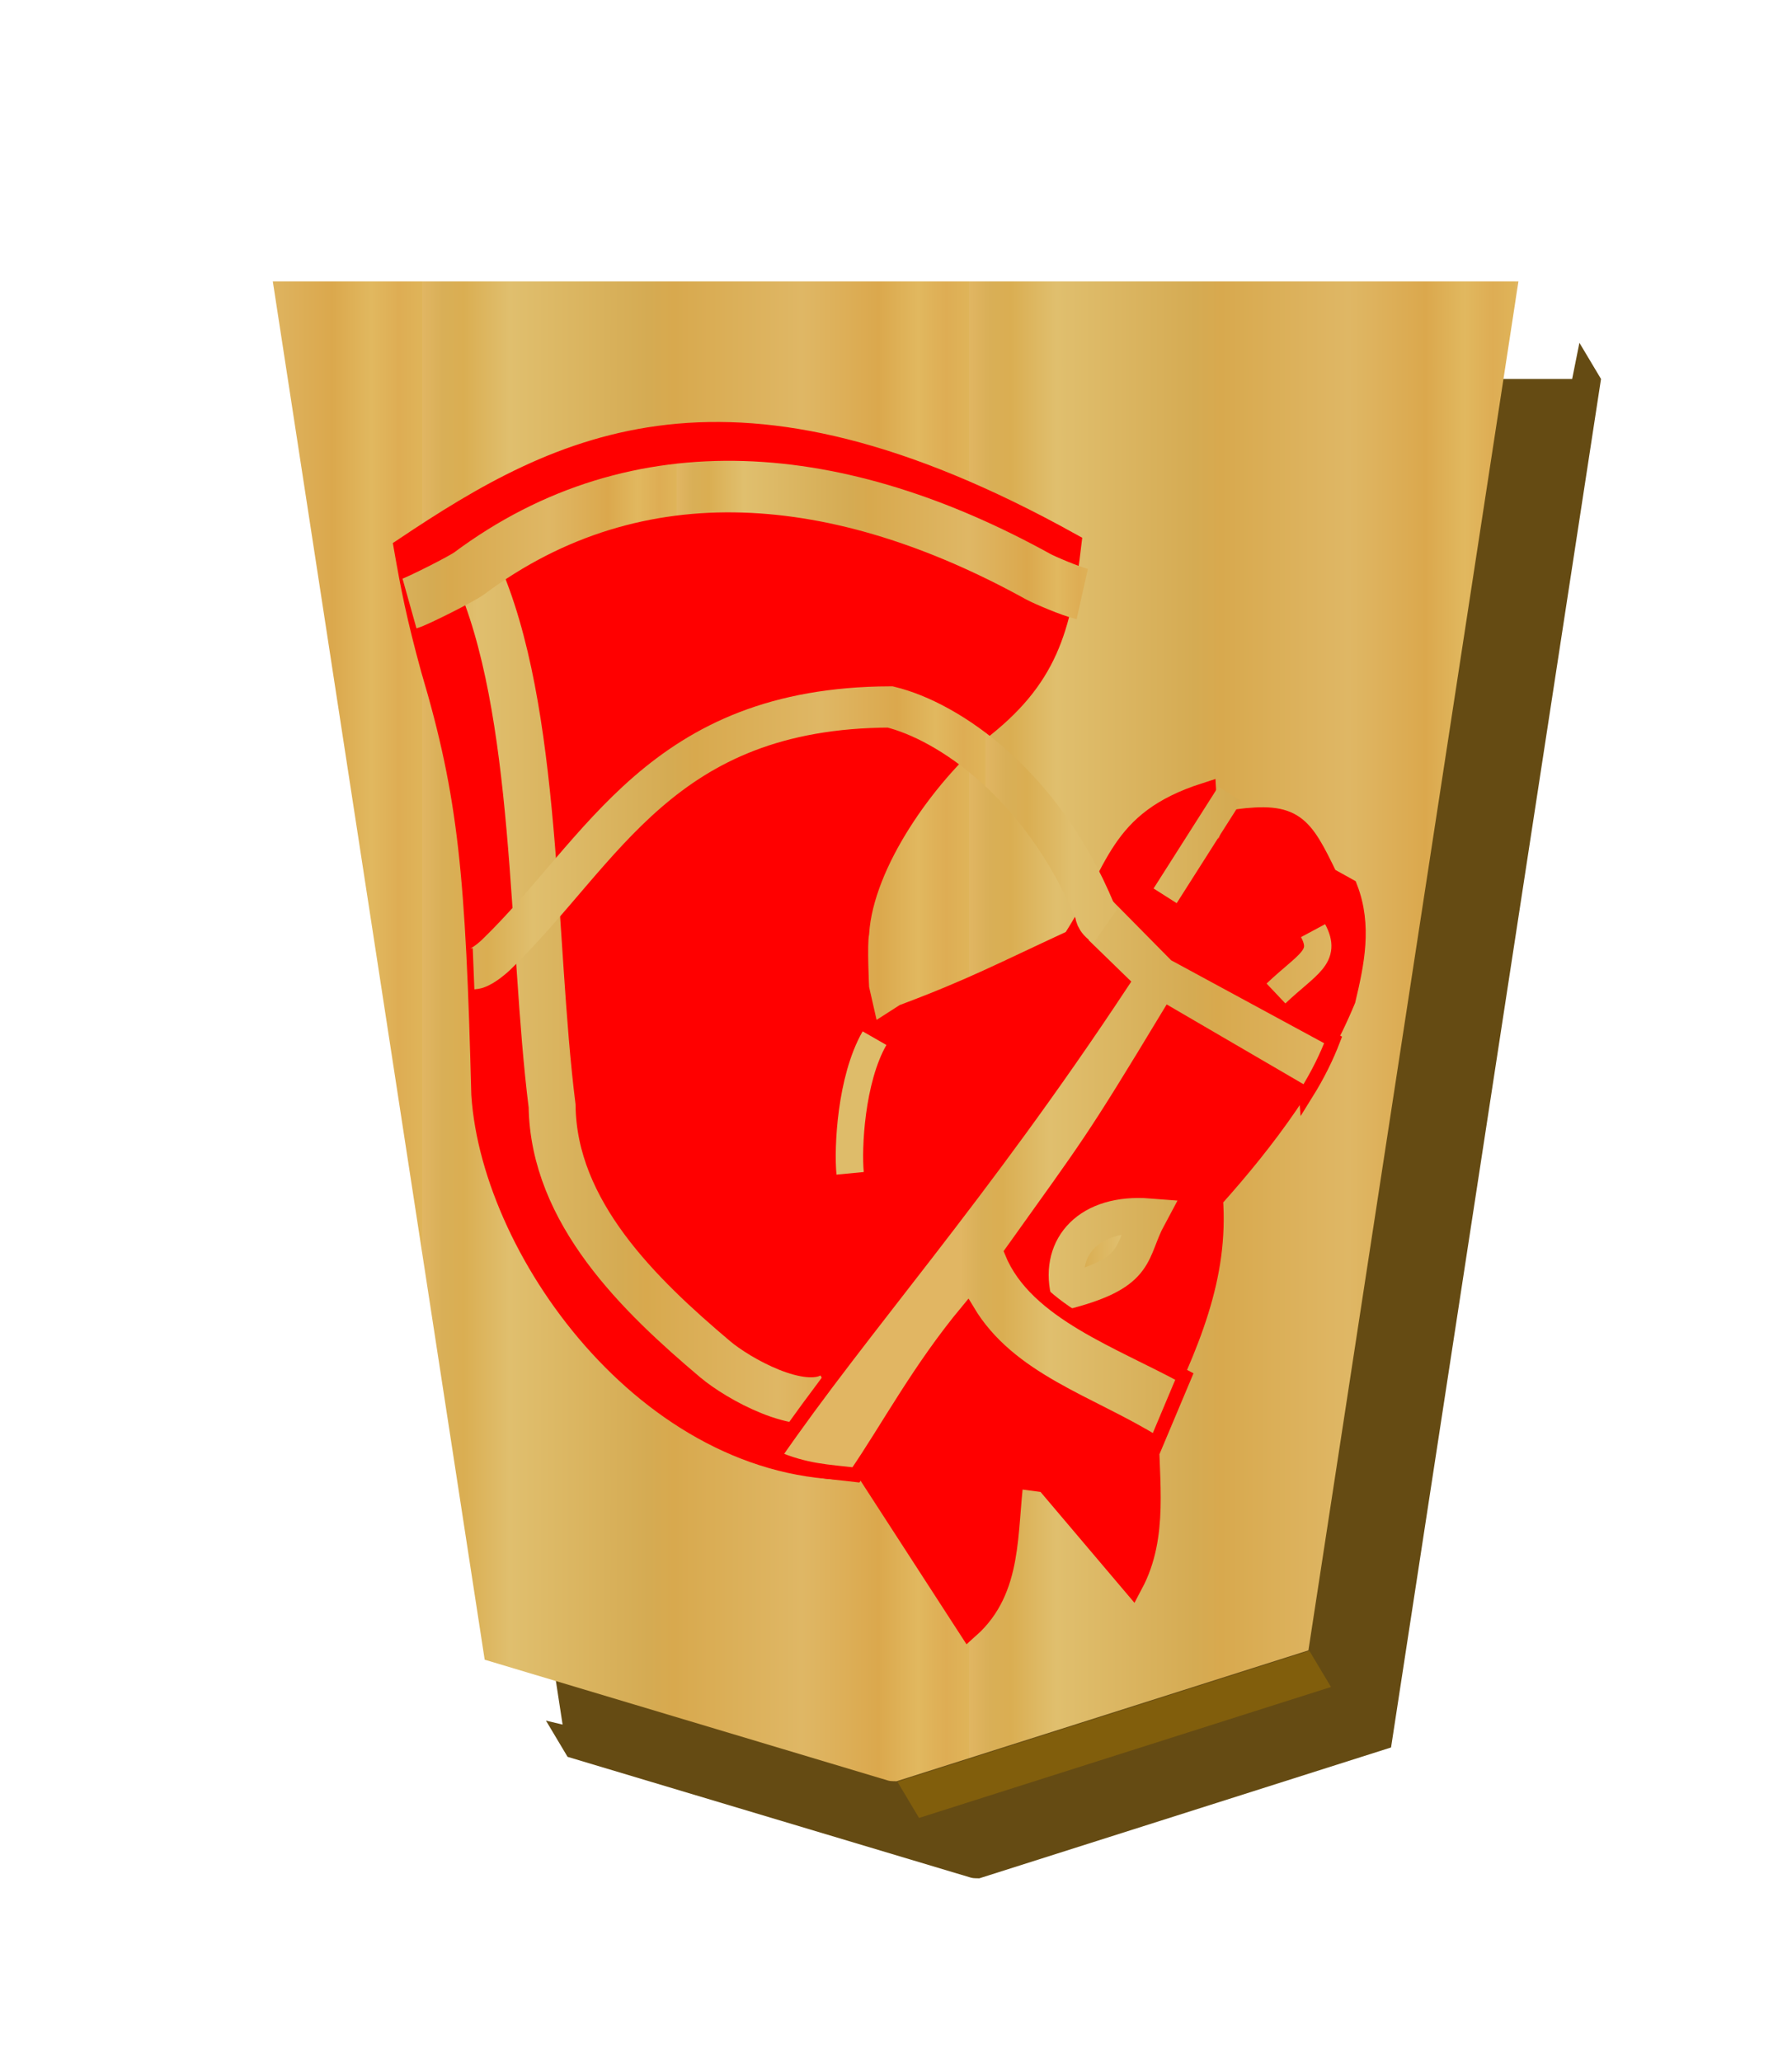 <?xml version="1.0" encoding="UTF-8" standalone="no"?>
<svg
   xmlns:dc="http://purl.org/dc/elements/1.1/"
   xmlns:cc="http://creativecommons.org/ns#"
   xmlns:rdf="http://www.w3.org/1999/02/22-rdf-syntax-ns#"
   xmlns:svg="http://www.w3.org/2000/svg"
   xmlns="http://www.w3.org/2000/svg"
   xmlns:xlink="http://www.w3.org/1999/xlink"
   xmlns:sodipodi="http://sodipodi.sourceforge.net/DTD/sodipodi-0.dtd"
   xmlns:inkscape="http://www.inkscape.org/namespaces/inkscape"
   width="52.157"
   height="60"
   version="1.1"
   id="svg1717"
   sodipodi:docname="1NK.svg"
   inkscape:version="0.92.4 (5da689c313, 2019-01-14)">
  <defs
     id="defs1721">
    <filter
       style="color-interpolation-filters:sRGB"
       inkscape:label="Drop Shadow"
       id="filter1552">
      <feFlood
         flood-opacity="0.498"
         flood-color="rgb(0,0,0)"
         result="flood"
         id="feFlood1542" />
      <feComposite
         in="flood"
         in2="SourceGraphic"
         operator="in"
         result="composite1"
         id="feComposite1544" />
      <feGaussianBlur
         in="composite1"
         stdDeviation="2.5"
         result="blur"
         id="feGaussianBlur1546" />
      <feOffset
         dx="4.57967e-15"
         dy="4.41314e-15"
         result="offset"
         id="feOffset1548" />
      <feComposite
         in="SourceGraphic"
         in2="offset"
         operator="over"
         result="composite2"
         id="feComposite1550" />
    </filter>
    <filter
       style="color-interpolation-filters:sRGB"
       inkscape:label="Drop Shadow"
       id="filter1540">
      <feFlood
         flood-opacity="0.498"
         flood-color="rgb(0,0,0)"
         result="flood"
         id="feFlood1530" />
      <feComposite
         in="flood"
         in2="SourceGraphic"
         operator="in"
         result="composite1"
         id="feComposite1532" />
      <feGaussianBlur
         in="composite1"
         stdDeviation="2.5"
         result="blur"
         id="feGaussianBlur1534" />
      <feOffset
         dx="4.57967e-15"
         dy="4.41314e-15"
         result="offset"
         id="feOffset1536" />
      <feComposite
         in="SourceGraphic"
         in2="offset"
         operator="over"
         result="composite2"
         id="feComposite1538" />
    </filter>
    <filter
       id="drop-shadow-9">
      <feGaussianBlur
         in="SourceAlpha"
         result="blur"
         stdDeviation="2"
         id="feGaussianBlur5056" />
      <feOffset
         result="offsetBlur"
         dx="2"
         dy="2"
         id="feOffset5058" />
      <feBlend
         in="SourceGraphic"
         in2="offsetBlur"
         mode="normal"
         id="feBlend5060" />
    </filter>
    <filter
       id="drop-shadow-2">
      <feGaussianBlur
         in="SourceAlpha"
         result="blur"
         stdDeviation="2"
         id="feGaussianBlur6807" />
      <feOffset
         result="offsetBlur"
         dx="2"
         dy="2"
         id="feOffset6809" />
      <feBlend
         in="SourceGraphic"
         in2="offsetBlur"
         mode="normal"
         id="feBlend6811" />
    </filter>
    <filter
       id="drop-shadow-2-8">
      <feGaussianBlur
         in="SourceAlpha"
         result="blur"
         stdDeviation="2"
         id="feGaussianBlur6807-2" />
      <feOffset
         result="offsetBlur"
         dx="2"
         dy="2"
         id="feOffset6809-8" />
      <feBlend
         in="SourceGraphic"
         in2="offsetBlur"
         mode="normal"
         id="feBlend6811-0" />
    </filter>
    <filter
       id="drop-shadow-6">
      <feGaussianBlur
         in="SourceAlpha"
         result="blur"
         stdDeviation="2"
         id="feGaussianBlur5056-9" />
      <feOffset
         result="offsetBlur"
         dx="2"
         dy="2"
         id="feOffset5058-0" />
      <feBlend
         in="SourceGraphic"
         in2="offsetBlur"
         mode="normal"
         id="feBlend5060-9" />
    </filter>
    <filter
       id="drop-shadow-27">
      <feGaussianBlur
         in="SourceAlpha"
         result="blur"
         stdDeviation="2"
         id="feGaussianBlur5056-5" />
      <feOffset
         result="offsetBlur"
         dx="2"
         dy="2"
         id="feOffset5058-6" />
      <feBlend
         in="SourceGraphic"
         in2="offsetBlur"
         mode="normal"
         id="feBlend5060-96" />
    </filter>
    <filter
       id="drop-shadow-2-88">
      <feGaussianBlur
         in="SourceAlpha"
         result="blur"
         stdDeviation="2"
         id="feGaussianBlur6807-1" />
      <feOffset
         result="offsetBlur"
         dx="2"
         dy="2"
         id="feOffset6809-5" />
      <feBlend
         in="SourceGraphic"
         in2="offsetBlur"
         mode="normal"
         id="feBlend6811-7" />
    </filter>
    <filter
       id="drop-shadow-2-6">
      <feGaussianBlur
         in="SourceAlpha"
         result="blur"
         stdDeviation="2"
         id="feGaussianBlur6807-4" />
      <feOffset
         result="offsetBlur"
         dx="2"
         dy="2"
         id="feOffset6809-6" />
      <feBlend
         in="SourceGraphic"
         in2="offsetBlur"
         mode="normal"
         id="feBlend6811-8" />
    </filter>
    <filter
       id="drop-shadow-62">
      <feGaussianBlur
         in="SourceAlpha"
         result="blur"
         stdDeviation="2"
         id="feGaussianBlur5056-7" />
      <feOffset
         result="offsetBlur"
         dx="2"
         dy="2"
         id="feOffset5058-9" />
      <feBlend
         in="SourceGraphic"
         in2="offsetBlur"
         mode="normal"
         id="feBlend5060-1" />
    </filter>
    <filter
       id="drop-shadow-1">
      <feGaussianBlur
         in="SourceAlpha"
         result="blur"
         stdDeviation="2"
         id="feGaussianBlur5056-0" />
      <feOffset
         result="offsetBlur"
         dx="2"
         dy="2"
         id="feOffset5058-7" />
      <feBlend
         in="SourceGraphic"
         in2="offsetBlur"
         mode="normal"
         id="feBlend5060-4" />
    </filter>
    <filter
       id="drop-shadow-2-67">
      <feGaussianBlur
         in="SourceAlpha"
         result="blur"
         stdDeviation="2"
         id="feGaussianBlur6807-7" />
      <feOffset
         result="offsetBlur"
         dx="2"
         dy="2"
         id="feOffset6809-4" />
      <feBlend
         in="SourceGraphic"
         in2="offsetBlur"
         mode="normal"
         id="feBlend6811-74" />
    </filter>
    <filter
       id="drop-shadow-2-86">
      <feGaussianBlur
         in="SourceAlpha"
         result="blur"
         stdDeviation="2"
         id="feGaussianBlur6807-6" />
      <feOffset
         result="offsetBlur"
         dx="2"
         dy="2"
         id="feOffset6809-9" />
      <feBlend
         in="SourceGraphic"
         in2="offsetBlur"
         mode="normal"
         id="feBlend6811-1" />
    </filter>
    <filter
       id="drop-shadow-22">
      <feGaussianBlur
         in="SourceAlpha"
         result="blur"
         stdDeviation="2"
         id="feGaussianBlur5056-0-5" />
      <feOffset
         result="offsetBlur"
         dx="2"
         dy="2"
         id="feOffset5058-0-0" />
      <feBlend
         in="SourceGraphic"
         in2="offsetBlur"
         mode="normal"
         id="feBlend5060-0" />
    </filter>
    <inkscape:path-effect
       effect="mirror_symmetry"
       start_point="275.143,98.12"
       end_point="275.143,350.073"
       center_point="275.143,224.097"
       id="path-effect4547-0-2"
       is_visible="true"
       mode="free"
       discard_orig_path="false"
       fuse_paths="true"
       oposite_fuse="false" />
    <inkscape:path-effect
       effect="mirror_symmetry"
       start_point="274.676,240.216"
       end_point="274.676,418.884"
       center_point="274.676,329.55"
       id="path-effect4551-7-2"
       is_visible="true"
       mode="free"
       discard_orig_path="false"
       fuse_paths="false"
       oposite_fuse="false" />
    <inkscape:path-effect
       effect="mirror_symmetry"
       start_point="273.503,331.921"
       end_point="273.503,477.302"
       center_point="273.503,404.612"
       id="path-effect4557-0-7"
       is_visible="true"
       mode="free"
       discard_orig_path="false"
       fuse_paths="false"
       oposite_fuse="false" />
    <inkscape:path-effect
       effect="mirror_symmetry"
       start_point="315.718,90.193"
       end_point="315.718,96.193"
       center_point="315.718,93.193"
       id="path-effect4669-0"
       is_visible="true"
       mode="free"
       discard_orig_path="false"
       fuse_paths="false"
       oposite_fuse="false" />
    <inkscape:path-effect
       oposite_fuse="false"
       fuse_paths="false"
       discard_orig_path="false"
       mode="free"
       is_visible="true"
       id="path-effect4802-2"
       center_point="316.911,93.06"
       end_point="316.911,96.06"
       start_point="316.911,90.06"
       effect="mirror_symmetry" />
    <filter
       id="drop-shadow-2-8-6">
      <feGaussianBlur
         in="SourceAlpha"
         result="blur"
         stdDeviation="2"
         id="feGaussianBlur6807-40" />
      <feOffset
         result="offsetBlur"
         dx="2"
         dy="2"
         id="feOffset6809-4-3" />
      <feBlend
         in="SourceGraphic"
         in2="offsetBlur"
         mode="normal"
         id="feBlend6811-3" />
    </filter>
    <inkscape:path-effect
       effect="mirror_symmetry"
       start_point="275.143,98.12"
       end_point="275.143,350.073"
       center_point="275.143,224.097"
       id="path-effect4547-0-3"
       is_visible="true"
       mode="free"
       discard_orig_path="false"
       fuse_paths="true"
       oposite_fuse="false" />
    <inkscape:path-effect
       effect="mirror_symmetry"
       start_point="274.676,240.216"
       end_point="274.676,418.884"
       center_point="274.676,329.55"
       id="path-effect4551-7-8"
       is_visible="true"
       mode="free"
       discard_orig_path="false"
       fuse_paths="false"
       oposite_fuse="false" />
    <inkscape:path-effect
       effect="mirror_symmetry"
       start_point="273.503,331.921"
       end_point="273.503,477.302"
       center_point="273.503,404.612"
       id="path-effect4557-0-3"
       is_visible="true"
       mode="free"
       discard_orig_path="false"
       fuse_paths="false"
       oposite_fuse="false" />
    <inkscape:path-effect
       effect="mirror_symmetry"
       start_point="315.718,90.193"
       end_point="315.718,96.193"
       center_point="315.718,93.193"
       id="path-effect4669-5"
       is_visible="true"
       mode="free"
       discard_orig_path="false"
       fuse_paths="false"
       oposite_fuse="false" />
    <inkscape:path-effect
       oposite_fuse="false"
       fuse_paths="false"
       discard_orig_path="false"
       mode="free"
       is_visible="true"
       id="path-effect4802-0"
       center_point="316.911,93.06"
       end_point="316.911,96.06"
       start_point="316.911,90.06"
       effect="mirror_symmetry" />
    <filter
       id="drop-shadow-5">
      <feGaussianBlur
         in="SourceAlpha"
         result="blur"
         stdDeviation="2"
         id="feGaussianBlur5056-6" />
      <feOffset
         result="offsetBlur"
         dx="2"
         dy="2"
         id="feOffset5058-2" />
      <feBlend
         in="SourceGraphic"
         in2="offsetBlur"
         mode="normal"
         id="feBlend5060-8" />
    </filter>
    <inkscape:path-effect
       effect="mirror_symmetry"
       start_point="284.186,120.293"
       end_point="284.186,137.982"
       center_point="284.186,129.137"
       id="path-effect4724-5"
       is_visible="true"
       mode="free"
       discard_orig_path="false"
       fuse_paths="true"
       oposite_fuse="false" />
    <inkscape:path-effect
       effect="mirror_symmetry"
       start_point="275.143,98.12"
       end_point="275.143,350.073"
       center_point="275.143,224.097"
       id="path-effect4547-0-6"
       is_visible="true"
       mode="free"
       discard_orig_path="false"
       fuse_paths="true"
       oposite_fuse="false" />
    <inkscape:path-effect
       effect="mirror_symmetry"
       start_point="273.503,331.921"
       end_point="273.503,477.302"
       center_point="273.503,404.612"
       id="path-effect4557-0-4"
       is_visible="true"
       mode="free"
       discard_orig_path="false"
       fuse_paths="false"
       oposite_fuse="false" />
    <inkscape:path-effect
       effect="mirror_symmetry"
       start_point="317.751,94.839"
       end_point="317.751,96.971"
       center_point="317.751,95.905"
       id="path-effect4680-1"
       is_visible="true"
       mode="free"
       discard_orig_path="false"
       fuse_paths="false"
       oposite_fuse="false" />
    <filter
       id="drop-shadow-5-9">
      <feGaussianBlur
         in="SourceAlpha"
         result="blur"
         stdDeviation="2"
         id="feGaussianBlur5056-6-0" />
      <feOffset
         result="offsetBlur"
         dx="2"
         dy="2"
         id="feOffset5058-2-0" />
      <feBlend
         in="SourceGraphic"
         in2="offsetBlur"
         mode="normal"
         id="feBlend5060-8-3" />
    </filter>
    <inkscape:path-effect
       effect="mirror_symmetry"
       start_point="284.186,120.293"
       end_point="284.186,137.982"
       center_point="284.186,129.137"
       id="path-effect4724"
       is_visible="true"
       mode="free"
       discard_orig_path="false"
       fuse_paths="true"
       oposite_fuse="false" />
    <inkscape:path-effect
       effect="mirror_symmetry"
       start_point="275.143,98.12"
       end_point="275.143,350.073"
       center_point="275.143,224.097"
       id="path-effect4547-0"
       is_visible="true"
       mode="free"
       discard_orig_path="false"
       fuse_paths="true"
       oposite_fuse="false" />
    <inkscape:path-effect
       effect="mirror_symmetry"
       start_point="273.503,331.921"
       end_point="273.503,477.302"
       center_point="273.503,404.612"
       id="path-effect4557-0"
       is_visible="true"
       mode="free"
       discard_orig_path="false"
       fuse_paths="false"
       oposite_fuse="false" />
    <inkscape:path-effect
       effect="mirror_symmetry"
       start_point="317.751,94.839"
       end_point="317.751,96.971"
       center_point="317.751,95.905"
       id="path-effect4680"
       is_visible="true"
       mode="free"
       discard_orig_path="false"
       fuse_paths="false"
       oposite_fuse="false" />
    <filter
       id="drop-shadow-2-84">
      <feGaussianBlur
         in="SourceAlpha"
         result="blur"
         stdDeviation="2"
         id="feGaussianBlur6807-9" />
      <feOffset
         result="offsetBlur"
         dx="2"
         dy="2"
         id="feOffset6809-5-9" />
      <feBlend
         in="SourceGraphic"
         in2="offsetBlur"
         mode="normal"
         id="feBlend6811-1-9" />
    </filter>
    <inkscape:path-effect
       effect="mirror_symmetry"
       start_point="284.186,120.293"
       end_point="284.186,137.982"
       center_point="284.186,129.137"
       id="path-effect4724-5-9"
       is_visible="true"
       mode="free"
       discard_orig_path="false"
       fuse_paths="true"
       oposite_fuse="false" />
    <inkscape:path-effect
       effect="mirror_symmetry"
       start_point="275.143,98.12"
       end_point="275.143,350.073"
       center_point="275.143,224.097"
       id="path-effect4547-0-6-8"
       is_visible="true"
       mode="free"
       discard_orig_path="false"
       fuse_paths="true"
       oposite_fuse="false" />
    <inkscape:path-effect
       effect="mirror_symmetry"
       start_point="273.503,331.921"
       end_point="273.503,477.302"
       center_point="273.503,404.612"
       id="path-effect4557-0-4-4"
       is_visible="true"
       mode="free"
       discard_orig_path="false"
       fuse_paths="false"
       oposite_fuse="false" />
    <inkscape:path-effect
       effect="mirror_symmetry"
       start_point="317.751,94.839"
       end_point="317.751,96.971"
       center_point="317.751,95.905"
       id="path-effect4680-1-1"
       is_visible="true"
       mode="free"
       discard_orig_path="false"
       fuse_paths="false"
       oposite_fuse="false" />
    <filter
       id="drop-shadow-2-84-4">
      <feGaussianBlur
         in="SourceAlpha"
         result="blur"
         stdDeviation="2"
         id="feGaussianBlur6807-9-5" />
      <feOffset
         result="offsetBlur"
         dx="2"
         dy="2"
         id="feOffset6809-5-7" />
      <feBlend
         in="SourceGraphic"
         in2="offsetBlur"
         mode="normal"
         id="feBlend6811-1-1" />
    </filter>
    <inkscape:path-effect
       effect="mirror_symmetry"
       start_point="284.186,120.293"
       end_point="284.186,137.982"
       center_point="284.186,129.137"
       id="path-effect4724-9"
       is_visible="true"
       mode="free"
       discard_orig_path="false"
       fuse_paths="true"
       oposite_fuse="false" />
    <inkscape:path-effect
       effect="mirror_symmetry"
       start_point="275.143,98.12"
       end_point="275.143,350.073"
       center_point="275.143,224.097"
       id="path-effect4547-0-38"
       is_visible="true"
       mode="free"
       discard_orig_path="false"
       fuse_paths="true"
       oposite_fuse="false" />
    <inkscape:path-effect
       effect="mirror_symmetry"
       start_point="273.503,331.921"
       end_point="273.503,477.302"
       center_point="273.503,404.612"
       id="path-effect4557-0-78"
       is_visible="true"
       mode="free"
       discard_orig_path="false"
       fuse_paths="false"
       oposite_fuse="false" />
    <inkscape:path-effect
       effect="mirror_symmetry"
       start_point="317.751,94.839"
       end_point="317.751,96.971"
       center_point="317.751,95.905"
       id="path-effect4680-0"
       is_visible="true"
       mode="free"
       discard_orig_path="false"
       fuse_paths="false"
       oposite_fuse="false" />
    <filter
       id="drop-shadow-5-1">
      <feGaussianBlur
         in="SourceAlpha"
         result="blur"
         stdDeviation="2"
         id="feGaussianBlur5056-6-9" />
      <feOffset
         result="offsetBlur"
         dx="2"
         dy="2"
         id="feOffset5058-2-6" />
      <feBlend
         in="SourceGraphic"
         in2="offsetBlur"
         mode="normal"
         id="feBlend5060-8-9" />
    </filter>
    <filter
       id="drop-shadow-5-1-3">
      <feGaussianBlur
         in="SourceAlpha"
         result="blur"
         stdDeviation="2"
         id="feGaussianBlur5056-6-9-6" />
      <feOffset
         result="offsetBlur"
         dx="2"
         dy="2"
         id="feOffset5058-2-6-1" />
      <feBlend
         in="SourceGraphic"
         in2="offsetBlur"
         mode="normal"
         id="feBlend5060-8-9-7" />
    </filter>
    <filter
       id="drop-shadow-2-84-1">
      <feGaussianBlur
         in="SourceAlpha"
         result="blur"
         stdDeviation="2"
         id="feGaussianBlur6807-9-0" />
      <feOffset
         result="offsetBlur"
         dx="2"
         dy="2"
         id="feOffset6809-5-3" />
      <feBlend
         in="SourceGraphic"
         in2="offsetBlur"
         mode="normal"
         id="feBlend6811-1-0" />
    </filter>
    <filter
       id="drop-shadow-5-1-1">
      <feGaussianBlur
         in="SourceAlpha"
         result="blur"
         stdDeviation="2"
         id="feGaussianBlur5056-6-9-2" />
      <feOffset
         result="offsetBlur"
         dx="2"
         dy="2"
         id="feOffset5058-2-6-6" />
      <feBlend
         in="SourceGraphic"
         in2="offsetBlur"
         mode="normal"
         id="feBlend5060-8-9-3" />
    </filter>
    <linearGradient
       inkscape:collect="always"
       id="linearGradient12530">
      <stop
         style="stop-color:#dfb459;stop-opacity:1"
         offset="0"
         id="stop12526" />
      <stop
         id="stop16843"
         offset="0.042"
         style="stop-color:#dead54;stop-opacity:1" />
      <stop
         id="stop12556"
         offset="0.093"
         style="stop-color:#e1b85f;stop-opacity:1" />
      <stop
         id="stop12532"
         offset="0.165"
         style="stop-color:#dba84d;stop-opacity:1" />
      <stop
         style="stop-color:#dfb765;stop-opacity:1"
         offset="0.305"
         id="stop12564" />
      <stop
         style="stop-color:#d8a94e;stop-opacity:1"
         offset="0.539"
         id="stop12558" />
      <stop
         id="stop12562"
         offset="0.586"
         style="stop-color:#d5ab53;stop-opacity:1" />
      <stop
         style="stop-color:#e0bf6e;stop-opacity:1"
         offset="0.84"
         id="stop12534" />
      <stop
         id="stop16845"
         offset="0.924"
         style="stop-color:#daae52;stop-opacity:1" />
      <stop
         id="stop12560"
         offset="0.962"
         style="stop-color:#d9af57;stop-opacity:1" />
      <stop
         style="stop-color:#e1b663;stop-opacity:1"
         offset="1"
         id="stop12528" />
    </linearGradient>
    <filter
       id="drop-shadow-5-1-31">
      <feGaussianBlur
         in="SourceAlpha"
         result="blur"
         stdDeviation="2"
         id="feGaussianBlur5056-6-9-4" />
      <feOffset
         result="offsetBlur"
         dx="2"
         dy="2"
         id="feOffset5058-2-6-5" />
      <feBlend
         in="SourceGraphic"
         in2="offsetBlur"
         mode="normal"
         id="feBlend5060-8-9-8" />
    </filter>
    <linearGradient
       inkscape:collect="always"
       xlink:href="#linearGradient12530"
       id="linearGradient2488"
       x1="104.094"
       y1="54.226"
       x2="152.758"
       y2="54.226"
       gradientUnits="userSpaceOnUse" />
    <linearGradient
       inkscape:collect="always"
       xlink:href="#linearGradient12530"
       id="linearGradient2492"
       gradientUnits="userSpaceOnUse"
       x1="-57.446"
       y1="-2.331"
       x2="-39.653"
       y2="-2.331"
       spreadMethod="repeat" />
    <linearGradient
       inkscape:collect="always"
       xlink:href="#linearGradient12530"
       id="linearGradient66878"
       x1="-135.705"
       y1="83.095"
       x2="-106.858"
       y2="83.095"
       gradientUnits="userSpaceOnUse" />
    <linearGradient
       inkscape:collect="always"
       xlink:href="#linearGradient12530"
       id="linearGradient66870"
       x1="-135.705"
       y1="83.095"
       x2="-100.814"
       y2="83.095"
       gradientUnits="userSpaceOnUse" />
    <linearGradient
       inkscape:collect="always"
       xlink:href="#linearGradient12530"
       id="linearGradient66910"
       x1="-136.085"
       y1="99.718"
       x2="-100.553"
       y2="99.718"
       gradientUnits="userSpaceOnUse"
       spreadMethod="repeat" />
    <linearGradient
       inkscape:collect="always"
       xlink:href="#linearGradient12530"
       id="linearGradient66902"
       x1="363.308"
       y1="90.022"
       x2="381.337"
       y2="90.022"
       gradientUnits="userSpaceOnUse" />
    <linearGradient
       inkscape:collect="always"
       xlink:href="#linearGradient12530"
       id="linearGradient66894"
       x1="10.349"
       y1="36.113"
       x2="22.561"
       y2="36.113"
       gradientUnits="userSpaceOnUse" />
    <linearGradient
       inkscape:collect="always"
       xlink:href="#linearGradient12530"
       id="linearGradient66926"
       x1="8.508"
       y1="26.218"
       x2="24.751"
       y2="26.218"
       gradientUnits="userSpaceOnUse" />
    <linearGradient
       inkscape:collect="always"
       xlink:href="#linearGradient12530"
       id="linearGradient66950"
       x1="8.569"
       y1="44.674"
       x2="20.782"
       y2="44.674"
       gradientUnits="userSpaceOnUse"
       spreadMethod="repeat" />
    <linearGradient
       inkscape:collect="always"
       xlink:href="#linearGradient12530"
       id="linearGradient66942"
       x1="8.317"
       y1="36.147"
       x2="24.006"
       y2="36.147"
       gradientUnits="userSpaceOnUse"
       spreadMethod="repeat" />
    <filter
       id="drop-shadow-5-1-6">
      <feGaussianBlur
         in="SourceAlpha"
         result="blur"
         stdDeviation="2"
         id="feGaussianBlur5056-6-9-0" />
      <feOffset
         result="offsetBlur"
         dx="2"
         dy="2"
         id="feOffset5058-2-6-2" />
      <feBlend
         in="SourceGraphic"
         in2="offsetBlur"
         mode="normal"
         id="feBlend5060-8-9-1" />
    </filter>
  </defs>
  <sodipodi:namedview
     pagecolor="#ffffff"
     bordercolor="#666666"
     borderopacity="1"
     objecttolerance="10"
     gridtolerance="10"
     guidetolerance="10"
     inkscape:pageopacity="0"
     inkscape:pageshadow="2"
     inkscape:window-width="1920"
     inkscape:window-height="1017"
     id="namedview1719"
     showgrid="false"
     inkscape:zoom="7.8666669"
     inkscape:cx="11.440763"
     inkscape:cy="14.946862"
     inkscape:window-x="1912"
     inkscape:window-y="-8"
     inkscape:window-maximized="1"
     inkscape:current-layer="g8422" />
  <!--
Created by Hari Seldon and modified by orangain, licensed under Creative Commons Attribution-Share Alike 3.0 Unported.
See: https://creativecommons.org/licenses/by-sa/3.0/deed.en

Original file is available at: https://commons.wikimedia.org/wiki/File:Shogi_gyokusho(svg).svg
-->
  <filter
     id="drop-shadow">
    <feGaussianBlur
       in="SourceAlpha"
       result="blur"
       stdDeviation="2"
       id="feGaussianBlur1692" />
    <feOffset
       result="offsetBlur"
       dx="2"
       dy="2"
       id="feOffset1694" />
    <feBlend
       in="SourceGraphic"
       in2="offsetBlur"
       mode="normal"
       id="feBlend1696" />
  </filter>
  <g
     style="display:inline"
     id="g8422"
     transform="translate(-275.871,-153.141)">
    <g
       style="display:inline;fill:#654b13;fill-opacity:1;filter:url(#drop-shadow-2-84-1)"
       transform="matrix(0.894,0,0,0.894,187.936,136.022)"
       id="g2498">
      <g
         style="fill:#654b13;fill-opacity:1"
         transform="rotate(180,45.578,23.812)"
         id="g2496">
        <path
           style="fill:#654b13;fill-opacity:1;stroke-width:0.894"
           d="M 44.223 8.195 L 44.012 9.248 L 8.59 9.248 L 14.613 48.424 L 14.129 48.309 L 14.758 49.363 L 26.506 52.881 C 26.589 52.904 26.678 52.895 26.748 52.9 L 38.738 49.09 L 44.852 9.248 L 44.223 8.195 z "
           transform="matrix(-1.118,0,0,-1.118,-7.184,28.48)"
           id="path2494" />
      </g>
    </g>
    <g
       id="g6832-4-7"
       transform="matrix(0.894,0,0,0.894,187.127,134.674)"
       style="display:inline;fill-opacity:1;fill:url(#linearGradient2488)">
      <g
         id="g6830-3-9"
         transform="rotate(180,45.578,23.812)"
         style="fill-opacity:1;fill:url(#linearGradient2488);">
        <path
           sodipodi:nodetypes="cccccccc"
           id="path6814-84-3"
           d="m -37.299,-31.01 -13.409,4.26 -6.837,44.558 40.553,5e-6 -6.898,-44.862 -13.138,-3.935 c -0.093,-0.026 -0.193,-0.015 -0.271,-0.021 z"
           inkscape:connector-curvature="0"
           style="fill:url(#linearGradient2492);fill-opacity:1;" />
      </g>
    </g>
    <path
       style="fill:#815e0c;stroke:none;stroke-width:1px;stroke-linecap:butt;stroke-linejoin:miter;stroke-opacity:1;fill-opacity:1"
       d="m 301.991,204.988 0.629,1.053 11.99,-3.811 -0.629,-1.052 z"
       id="path2523"
       inkscape:connector-curvature="0" />
    <g
       transform="rotate(-180,164.282,106.834)"
       id="g45515">
      <g
         transform="matrix(1.138,0,0,1.138,-2.681,-8.615)"
         id="g12482-3">
        <g
           style="display:inline"
           id="g8333-1"
           transform="matrix(0.701,0,0,0.701,-244.804,-23.951)">
          <g
             style="stroke-width:1.386;stroke-miterlimit:4;stroke-dasharray:none"
             transform="matrix(0.577,0,0,0.577,442.027,27.099)"
             id="g8329-9">
            <path
               style="fill:#ff0000;stroke:#ff0000;stroke-width:1.386;stroke-linecap:butt;stroke-linejoin:miter;stroke-miterlimit:4;stroke-dasharray:none;stroke-opacity:1"
               d="m -112.144,62.364 c -1.6,3.019 -0.979,6.472 -0.979,9.788 -2.637,5.433 -4.421,9.611 -4.055,14.542 -3.426,3.817 -6.439,7.882 -8.39,12.585 -0.556,2.331 -1.037,4.661 -0.14,6.992 l 1.258,0.699 c 1.623,3.364 2.101,4.109 5.733,3.636 2.001,-6.201 1.731,-2.138 1.958,1.678 5.562,-1.791 5.436,-4.784 8.354,-9.286 4.416,-2.04 6.332,-3.073 10.663,-4.697 l 1.958,-1.258 2.936,-4.894 -2.657,4.754 0.699,3.076 c 0,0 0.14,2.797 0,3.496 -0.295,4.507 -4.288,9.949 -7.519,12.729 -4.418,3.365 -5.27,6.49 -5.905,11.881 21.57,11.971 32.153,6.364 42.089,-0.28 -0.435,-2.472 -0.771,-4.234 -1.702,-7.638 -2.388,-8.008 -2.832,-13.068 -3.192,-26.9 -0.667,-10.141 -11.049,-24.316 -24.248,-23.643 l -6.515,-10.056 c -2.743,2.442 -2.342,6.067 -2.797,9.508 l -2.097,-0.28 z"
               id="path8321-4"
               inkscape:connector-curvature="0"
               sodipodi:nodetypes="ccccccccccccccccccccccccc" />
            <path
               style="fill:none;stroke:#debc6a;stroke-width:1.732;stroke-linecap:butt;stroke-linejoin:miter;stroke-miterlimit:4;stroke-dasharray:none;stroke-opacity:1"
               d="m -95.839,96.831 c 1.504,-2.624 1.695,-6.973 1.543,-8.544"
               id="path8323-9"
               inkscape:connector-curvature="0"
               sodipodi:nodetypes="cc" />
            <path
               style="fill:url(#linearGradient66878);fill-opacity:1;stroke:url(#linearGradient66870);stroke-width:2.236;stroke-linecap:butt;stroke-linejoin:miter;stroke-miterlimit:4;stroke-dasharray:none;stroke-opacity:1"
               d="m -108.086,80.845 c -4.597,1.233 -3.885,2.46 -5.113,4.739 3.794,0.296 5.742,-1.934 5.113,-4.739 z"
               id="path8325-3"
               inkscape:connector-curvature="0"
               sodipodi:nodetypes="ccc" />
            <path
               style="fill:none;stroke:url(#linearGradient66910);stroke-width:2.968;stroke-linecap:butt;stroke-linejoin:miter;stroke-miterlimit:4;stroke-dasharray:none;stroke-opacity:1"
               d="m -93.159,74.22 c 1.994,-1.137 5.955,1.095 7.399,2.315 4.785,4.041 10.223,9.278 10.309,16.017 1.316,10.47 0.825,25.073 4.797,33.888"
               id="path8327-7"
               inkscape:connector-curvature="0"
               sodipodi:nodetypes="cscc" />
          </g>
          <path
             sodipodi:nodetypes="cc"
             inkscape:connector-curvature="0"
             id="path8331-9"
             d="m 373.761,91.88 2.364,-3.717"
             style="fill:none;stroke:url(#linearGradient66902);stroke-width:0.999;stroke-linecap:butt;stroke-linejoin:miter;stroke-miterlimit:4;stroke-dasharray:none;stroke-opacity:1" />
        </g>
        <path
           sodipodi:nodetypes="cc"
           inkscape:connector-curvature="0"
           id="path8331-6-1"
           d="m 15.076,36.961 c -0.362,-0.676 0.138,-0.84 0.949,-1.607"
           style="display:inline;fill:none;fill-opacity:1;stroke:url(#linearGradient66894);stroke-width:0.7;stroke-linecap:butt;stroke-linejoin:miter;stroke-miterlimit:4;stroke-dasharray:none;stroke-opacity:1" />
      </g>
      <path
         style="display:inline;fill:url(#linearGradient66926);fill-opacity:1;stroke:#ff0000;stroke-width:0.417;stroke-linecap:butt;stroke-linejoin:miter;stroke-miterlimit:4;stroke-dasharray:none;stroke-opacity:1"
         d="m 14.683,28.695 3.981,2.321 c 2.292,-3.793 2.303,-3.728 4.583,-6.924 C 22.543,22.349 20.115,21.501 18.221,20.472 l 0.82,-1.948 c 1.904,1.19 4.275,1.825 5.49,3.857 1.411,-1.697 2.315,-3.407 3.249,-4.771 0.808,0.098 1.456,0.103 2.409,0.517 -2.615,3.801 -5.993,7.511 -10.153,13.808 l 1.228,1.194 -0.86,1.572 -1.925,-1.949 -4.587,-2.486 c 0.187,-0.486 0.435,-1.001 0.791,-1.572 z"
         id="path8339"
         inkscape:connector-curvature="0"
         sodipodi:nodetypes="cccccccccccccc" />
      <path
         sodipodi:nodetypes="cssc"
         inkscape:connector-curvature="0"
         id="path17735"
         d="m 21.193,43.242 c 0.333,0.075 1.114,0.413 1.273,0.5 5.753,3.181 11.644,3.772 16.573,0.099 0.21,-0.156 1.518,-0.815 1.735,-0.876"
         style="fill:none;stroke:url(#linearGradient66950);stroke-width:1.5;stroke-linecap:butt;stroke-linejoin:miter;stroke-miterlimit:4;stroke-dasharray:none;stroke-opacity:1" />
      <path
         sodipodi:nodetypes="cscsc"
         inkscape:connector-curvature="0"
         id="path17737"
         d="m 20.526,33.571 c 0.311,0.217 0.257,0.337 0.3,0.44 1.541,3.702 4.262,5.531 5.96,5.945 6.677,-0.028 8.327,-4.171 11.46,-7.204 0.129,-0.125 0.463,-0.406 0.664,-0.414"
         style="fill:none;fill-opacity:1;stroke:url(#linearGradient66942);stroke-width:1.2;stroke-linecap:butt;stroke-linejoin:miter;stroke-miterlimit:4;stroke-dasharray:none;stroke-opacity:1" />
    </g>
  </g>
</svg>
